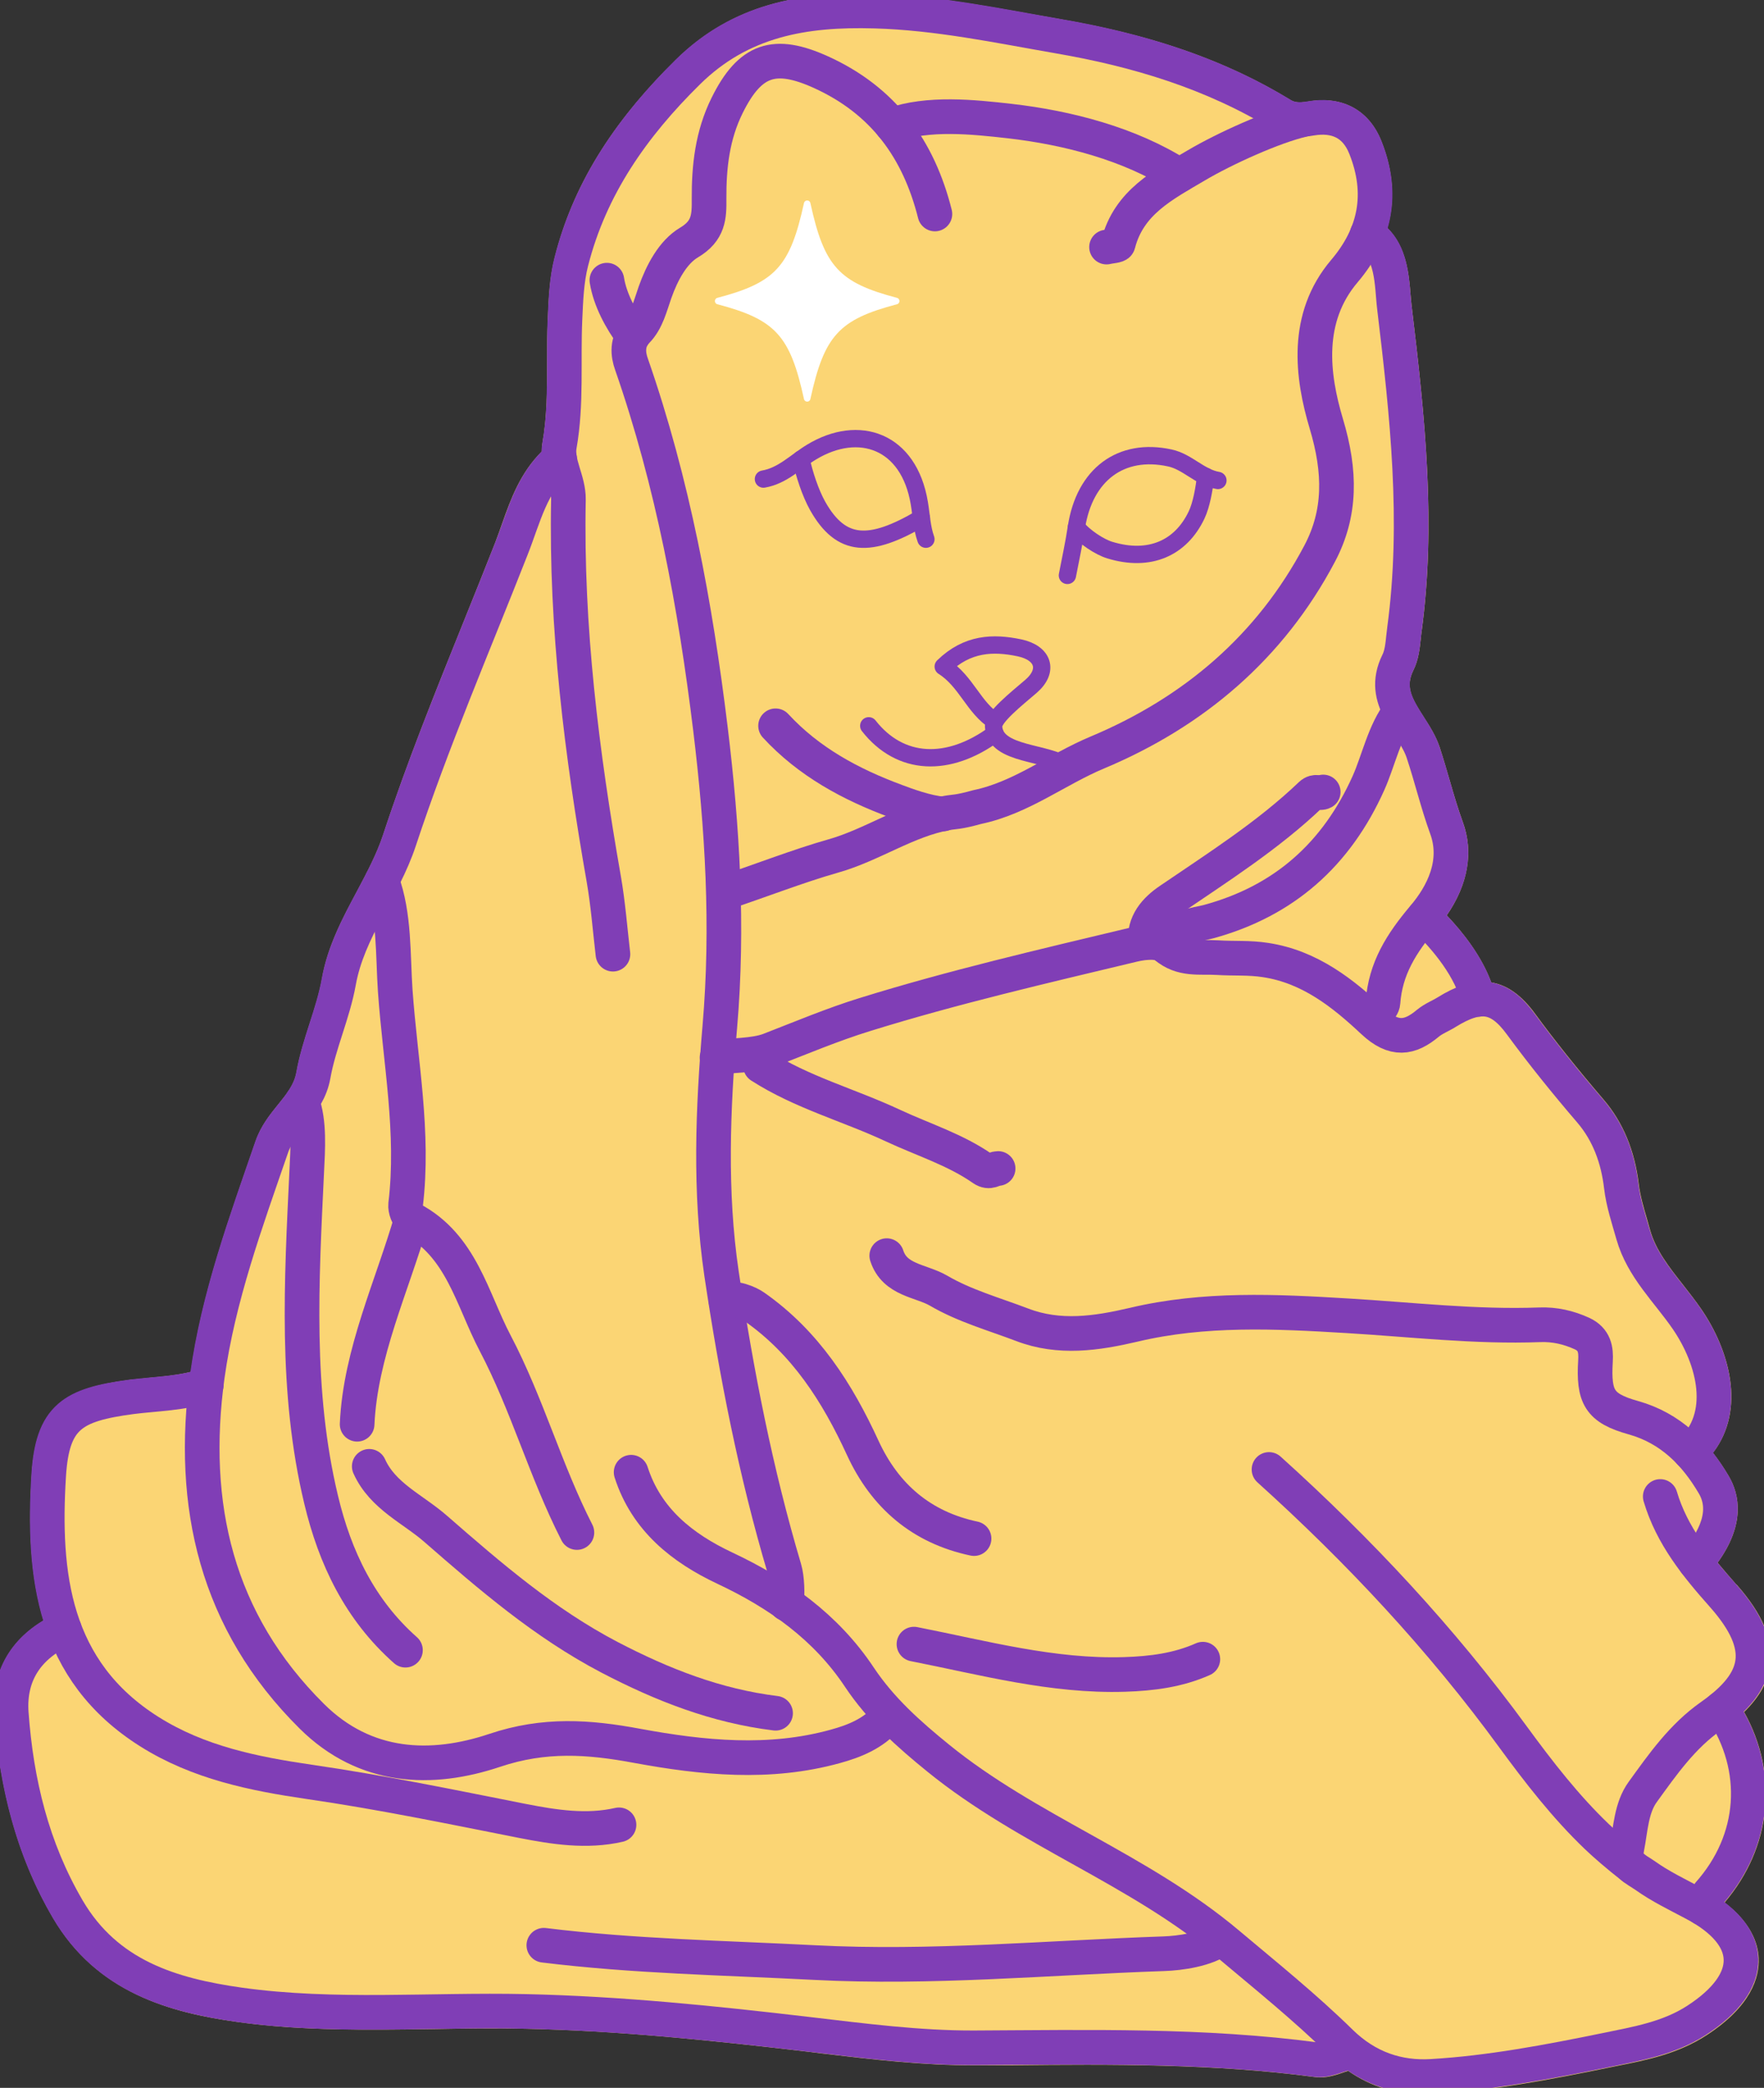 <?xml version="1.0" encoding="UTF-8"?>
<svg xmlns="http://www.w3.org/2000/svg" viewBox="0 0 101.85 120.5">
  <rect x="0" y="0" width="101.85" height="120.5" fill="#333333" stroke="none"/>
  <defs>
    <style>
      .cls-1 {
        fill: #fff;
      }

      .cls-2, .cls-3 {
        fill: none;
        stroke: #803eb6;
        stroke-linecap: round;
        stroke-linejoin: round;
      }

      .cls-3 {
        stroke-width: 2px;
      }

      .cls-4 {
        fill: #fbd574;
      }
    </style>
  </defs>
  <g id="Gato_Relleno" data-name="Gato Relleno">
    <path class="cls-4" d="M100.25,91.45c-.37-.42-.73-.84-1.08-1.26,1.61-2.23,1.27-3.93,.64-5-.29-.49-.59-.93-.91-1.34,1.94-2.52,.93-5.96-.67-8.29-.33-.48-.69-.94-1.05-1.4-.81-1.03-1.58-2-1.91-3.18l-.16-.57c-.21-.72-.41-1.39-.49-2.06-.23-1.93-.91-3.57-2.01-4.86-1.58-1.85-2.84-3.43-3.97-4.97-.78-1.07-1.61-1.67-2.54-1.82-.55-1.49-1.59-2.84-2.57-3.87,1.23-1.78,1.56-3.66,.93-5.38-.28-.77-.51-1.55-.75-2.38-.19-.65-.38-1.31-.59-1.95-.22-.65-.57-1.2-.92-1.74-.72-1.12-1.07-1.75-.59-2.71,.29-.59,.36-1.22,.42-1.78,.01-.14,.03-.29,.05-.43,.83-6.14,.23-12.16-.58-18.84-.02-.19-.04-.41-.06-.63-.09-1.13-.23-2.75-1.34-3.83,.46-1.59,.35-3.26-.34-5-.71-1.8-2.25-2.64-4.22-2.3-.58,.1-.83,.04-1.05-.1-3.69-2.25-7.89-3.72-13.21-4.64-.62-.11-1.25-.22-1.87-.33-2.87-.51-5.83-1.05-8.87-1.13-3.67-.1-7.93,.26-11.52,3.8-3.74,3.68-5.97,7.32-7,11.44-.29,1.14-.34,2.3-.39,3.5-.04,.82-.04,1.65-.04,2.47,0,1.63,0,3.16-.27,4.7-.03,.17-.04,.33-.04,.49-1.24,1.24-1.78,2.72-2.29,4.16-.13,.36-.25,.72-.39,1.08-.6,1.53-1.22,3.06-1.83,4.58-1.61,4-3.28,8.13-4.65,12.31-.37,1.12-.93,2.16-1.51,3.26-.83,1.55-1.69,3.15-2.02,5.04-.15,.86-.42,1.7-.71,2.59-.29,.9-.59,1.84-.76,2.81-.13,.71-.56,1.25-1.06,1.86-.47,.58-1,1.24-1.3,2.12l-.4,1.16c-1.35,3.9-2.75,7.94-3.34,12.15-.72,.18-1.59,.27-2.39,.34-.41,.04-.8,.08-1.15,.12-3.63,.48-5.4,1.42-5.65,5.46-.17,2.77-.14,5.71,.69,8.43-2.01,1.2-3.02,3.1-2.85,5.43,.33,4.56,1.44,8.41,3.4,11.74,2.54,4.33,6.81,5.47,10.66,6,3.75,.52,7.55,.46,11.23,.41,1.77-.03,3.6-.06,5.39-.02,5.16,.11,10.22,.61,16.25,1.32l.88,.11c2.86,.34,5.84,.69,8.79,.68h2.11c5.77-.06,11.75-.1,17.56,.68,.09,.01,.18,.02,.28,.02,.49,0,.98-.16,1.41-.31,.07-.02,.14-.05,.21-.07,1.29,.9,2.76,1.36,4.38,1.36,.17,0,.34,0,.51-.02,3.46-.2,6.81-.84,10.22-1.54l.44-.09c1.72-.34,3.49-.7,5.13-1.76,2.59-1.68,3.07-3.35,3.02-4.46-.04-.87-.46-2.06-1.97-3.2,2.72-3.19,3.14-7.4,1.13-11,.9-.88,1.4-1.79,1.52-2.77,.17-1.41-.47-2.9-1.94-4.57Z"/>
    <path class="cls-1" d="M51.79,17.56c-3.35,.88-4.2,1.81-5,5.47-.04,.2-.33,.2-.37,0-.8-3.66-1.65-4.59-5-5.47-.19-.05-.19-.32,0-.37,3.35-.88,4.2-1.81,5-5.47,.04-.2,.33-.2,.37,0,.8,3.66,1.65,4.59,5,5.47,.19,.05,.19,.32,0,.37Z"/>
  </g>
  <g id="Gato_Trazo" data-name="Gato Trazo">
    <g>
      <path class="cls-3" d="M3.71,94.02c-2.1,.95-3.22,2.59-3.06,4.86,.29,3.99,1.2,7.79,3.26,11.31,2.26,3.85,5.97,4.96,9.93,5.52,5.47,.76,11,.26,16.5,.38,5.47,.12,10.9,.68,16.34,1.32,3.16,.37,6.34,.79,9.55,.78,6.61-.03,13.23-.19,19.81,.69,.59,.08,1.44-.39,1.98-.45"/>
      <path class="cls-3" d="M51.2,72.47c.46,1.43,1.97,1.43,2.99,2.02,1.48,.87,3.2,1.35,4.83,1.97,2.14,.82,4.29,.5,6.43,0,4.08-.97,8.21-.77,12.34-.52,3.7,.22,7.4,.66,11.12,.52,.86-.03,1.65,.15,2.44,.51,.72,.34,.81,.92,.77,1.58-.12,2.07,.21,2.72,2.18,3.27,2.17,.61,3.59,2.07,4.65,3.87,.91,1.55,.06,3.21-1.05,4.5"/>
      <path class="cls-3" d="M70.5,111.88c-.83,.64-2.38,.85-3.31,.88-6.72,.23-13.43,.86-20.15,.51-5.22-.27-10.45-.36-15.64-1"/>
      <path class="cls-3" d="M11.91,79.94c-1.23,.48-3.03,.51-4.32,.68-3.4,.45-4.57,1.14-4.78,4.54-.35,5.71,.23,11.26,5.81,14.78,2.84,1.79,6.02,2.43,9.23,2.9,4.15,.6,8.24,1.45,12.34,2.26,1.8,.35,3.68,.65,5.55,.22"/>
      <path class="cls-3" d="M32.31,26.46c-1.65,1.42-2.05,3.36-2.78,5.2-2.2,5.6-4.58,11.12-6.47,16.84-.93,2.82-2.96,5.16-3.5,8.16-.33,1.84-1.15,3.59-1.47,5.4-.31,1.75-1.85,2.55-2.4,4.13-1.5,4.35-3.09,8.68-3.72,13.23-1.02,7.43,.51,14.16,6.04,19.64,3.09,3.06,6.92,3.18,10.56,1.96,2.86-.96,5.42-.78,8.21-.26,3.8,.7,7.64,1.09,11.46,.03,1.06-.29,2.18-.73,2.95-1.64"/>
      <path class="cls-3" d="M17.44,63.57c.45,1.2,.33,2.79,.27,4.04-.3,6.33-.67,12.68,.83,18.94,.8,3.36,2.24,6.36,4.87,8.69"/>
      <path class="cls-3" d="M53.98,12.35c-.94-3.74-2.97-6.55-6.59-8.19-2.66-1.2-4.08-.76-5.41,1.93-.85,1.72-1.05,3.52-1.04,5.39,.01,1.01-.01,1.84-1.16,2.52-.93,.55-1.56,1.74-1.96,2.87-.28,.79-.47,1.64-1.06,2.24-.59,.61-.5,1.35-.3,1.91,2.38,6.83,3.69,13.92,4.56,21.05,.69,5.67,1.04,11.41,.54,17.2-.4,4.71-.6,9.51,.1,14.24,.86,5.75,1.97,11.45,3.63,17.03,.16,.53,.19,1.49,.11,2.02"/>
      <path class="cls-3" d="M78.94,13.51c1.53,.89,1.41,2.95,1.57,4.23,.74,6.17,1.42,12.36,.58,18.58-.09,.64-.09,1.34-.37,1.9-1.09,2.2,.89,3.51,1.45,5.21,.48,1.44,.83,2.93,1.35,4.36,.73,2-.23,3.85-1.32,5.13-1.29,1.53-2.21,2.98-2.35,4.95-.02,.3-.5,.68-.67,.97"/>
      <path class="cls-3" d="M95.86,86.37c.67,2.26,2.11,4.02,3.64,5.74,2.59,2.94,2.16,4.92-.7,6.93-1.67,1.17-2.8,2.79-3.95,4.38-.67,.92-.7,2.15-.92,3.27-.18,.95,.52,1.18,1.06,1.56,.87,.62,1.83,1.08,2.77,1.58,3.63,1.89,3.67,4.53,.19,6.78-1.61,1.04-3.43,1.34-5.22,1.71-3.33,.68-6.69,1.32-10.08,1.52-1.91,.11-3.71-.47-5.25-1.98-2.05-2.01-4.3-3.82-6.5-5.67-5.13-4.32-11.56-6.52-16.73-10.72-1.69-1.37-3.31-2.81-4.55-4.67-1.92-2.89-4.65-4.83-7.78-6.3-2.44-1.15-4.52-2.79-5.4-5.53"/>
      <path class="cls-3" d="M97.58,83.83c2.27-2.07,1.4-5.4-.18-7.7-1.09-1.59-2.56-2.94-3.11-4.88-.26-.92-.57-1.84-.68-2.78-.19-1.62-.73-3.1-1.78-4.33-1.4-1.63-2.74-3.29-4.02-5.03-1.27-1.74-2.43-1.84-4.29-.69-.35,.22-.74,.36-1.08,.64-1.04,.87-1.95,1.02-3.15-.1-1.75-1.64-3.66-3.16-6.21-3.55-.94-.15-1.86-.08-2.79-.14-1.03-.06-2.05,.16-3-.65-.36-.31-1.17-.26-1.88-.09-5.18,1.24-10.37,2.44-15.46,4.02-1.88,.58-3.7,1.35-5.51,2.05-.9,.35-2.23,.29-3.04,.44"/>
      <path class="cls-3" d="M21.32,84.63c.78,1.73,2.53,2.46,3.85,3.62,3.13,2.73,6.26,5.43,10.02,7.4,3.07,1.6,6.17,2.81,9.59,3.23"/>
      <path class="cls-3" d="M73.27,84.81c5.2,4.69,9.96,9.78,14.1,15.45,1.48,2.02,3.02,4.01,4.84,5.75,.45,.43,1.16,1.05,2.08,1.77"/>
      <path class="cls-3" d="M22.05,50.83c.74,1.98,.63,4.32,.77,6.35,.29,4.1,1.1,8.19,.6,12.34-.03,.27,.13,.73,.34,.84,2.89,1.53,3.49,4.61,4.83,7.16,1.85,3.52,2.91,7.39,4.72,10.93"/>
      <path class="cls-3" d="M56.24,88.8c-3.03-.64-5.14-2.45-6.42-5.22-1.47-3.2-3.32-6.1-6.27-8.16-.29-.21-1.22-.63-1.63-.32"/>
      <path class="cls-3" d="M80.84,41.06c-.9,1.12-1.26,2.88-1.83,4.14-1.84,4.1-4.86,6.8-9.22,7.99-.76,.21-1.87,.19-2.48,1.44"/>
      <path class="cls-3" d="M52.77,94.89c4.02,.79,8,1.88,12.16,1.75,1.57-.05,3.08-.24,4.52-.88"/>
      <path class="cls-3" d="M68.08,10.12c-2.86-1.83-6.46-2.75-9.76-3.13-2.13-.24-4.71-.52-6.83,.23"/>
      <path class="cls-3" d="M43.91,61.52c2.38,1.53,5.12,2.26,7.66,3.45,1.74,.81,3.59,1.38,5.18,2.49,.4,.27,.6-.02,.88-.02"/>
      <path class="cls-3" d="M76.4,45.71c-.22,.12-.43-.11-.71,.15-2.47,2.36-5.35,4.18-8.15,6.09-.83,.56-1.52,1.33-1.4,2.44"/>
      <path class="cls-3" d="M23.76,70.36c-1.11,3.85-2.96,7.75-3.14,11.84"/>
      <path class="cls-3" d="M41.78,51.54c1.97-.65,4.33-1.57,6.31-2.13,2.28-.64,4.27-2.08,6.59-2.49,.44-.08,.63-.03,1.74-.34,2.55-.53,4.59-2.17,6.94-3.15,5.58-2.34,9.99-6.1,12.83-11.47,1.24-2.34,1.22-4.73,.39-7.5-.83-2.77-1.25-6.11,1.04-8.81,1.81-2.13,2.27-4.49,1.22-7.13-.58-1.47-1.75-1.92-3.13-1.69-.67,.12-1.21,.1-1.74-.23-3.97-2.42-8.32-3.73-12.86-4.51-3.51-.61-6.99-1.35-10.6-1.45-4.09-.12-7.74,.51-10.79,3.51-3.17,3.12-5.64,6.62-6.74,10.97-.27,1.06-.31,2.19-.36,3.3-.11,2.43,.11,4.87-.32,7.3-.18,1.02,.54,2,.52,3.12-.15,7.37,.77,14.65,2.04,21.89,.25,1.43,.36,2.89,.53,4.34"/>
      <path class="cls-3" d="M44.78,41.89c1.92,2.08,4.33,3.38,6.95,4.35,.56,.21,1.75,.66,2.72,.74"/>
      <path class="cls-3" d="M75.26,6.9c-1.72,.39-4.59,1.7-6.18,2.64-1.93,1.14-3.9,2.13-4.52,4.54-.03,.11-.44,.12-.67,.18"/>
      <path class="cls-3" d="M82.21,52.92c1.36,1.3,2.72,2.99,3.15,4.76"/>
      <g>
        <path class="cls-2" d="M61.65,44.27c-1.1-.9-4.18-.64-4.28-2.32-.07-.52,1.32-1.62,2.16-2.34,1.05-.91,.71-1.93-.67-2.22-1.52-.32-3.01-.27-4.4,1.08,1.33,.84,1.76,2.39,3,3.16"/>
        <path class="cls-2" d="M70.32,27.73c-1.05-.18-1.75-1.08-2.78-1.3-2.81-.61-4.92,.95-5.39,4-.14,.93-.34,1.85-.52,2.78"/>
        <path class="cls-2" d="M53.46,31.12c-.24-.67-.26-1.38-.38-2.08-.6-3.61-3.49-4.6-6.22-2.95-.91,.55-1.67,1.37-2.78,1.56"/>
        <path class="cls-2" d="M69.61,27.49c-.08,.72-.24,1.64-.52,2.23-.91,1.92-2.72,2.73-5.01,2.03-.57-.17-1.49-.76-1.93-1.33"/>
        <path class="cls-2" d="M46.25,26.5c.18,.85,.54,1.95,.96,2.7,1.36,2.41,3.02,2.45,5.99,.7"/>
        <path class="cls-2" d="M50.16,41.89c1.81,2.31,4.59,2.44,7.29,.45"/>
      </g>
      <path class="cls-3" d="M35.04,16.17c.18,1.13,.81,2.29,1.5,3.22"/>
      <path class="cls-3" d="M99.39,98.6c2.32,3.46,2.02,7.62-.74,10.71-.17,.19-.24,.59-.35,.82"/>
    </g>
  </g>
</svg>